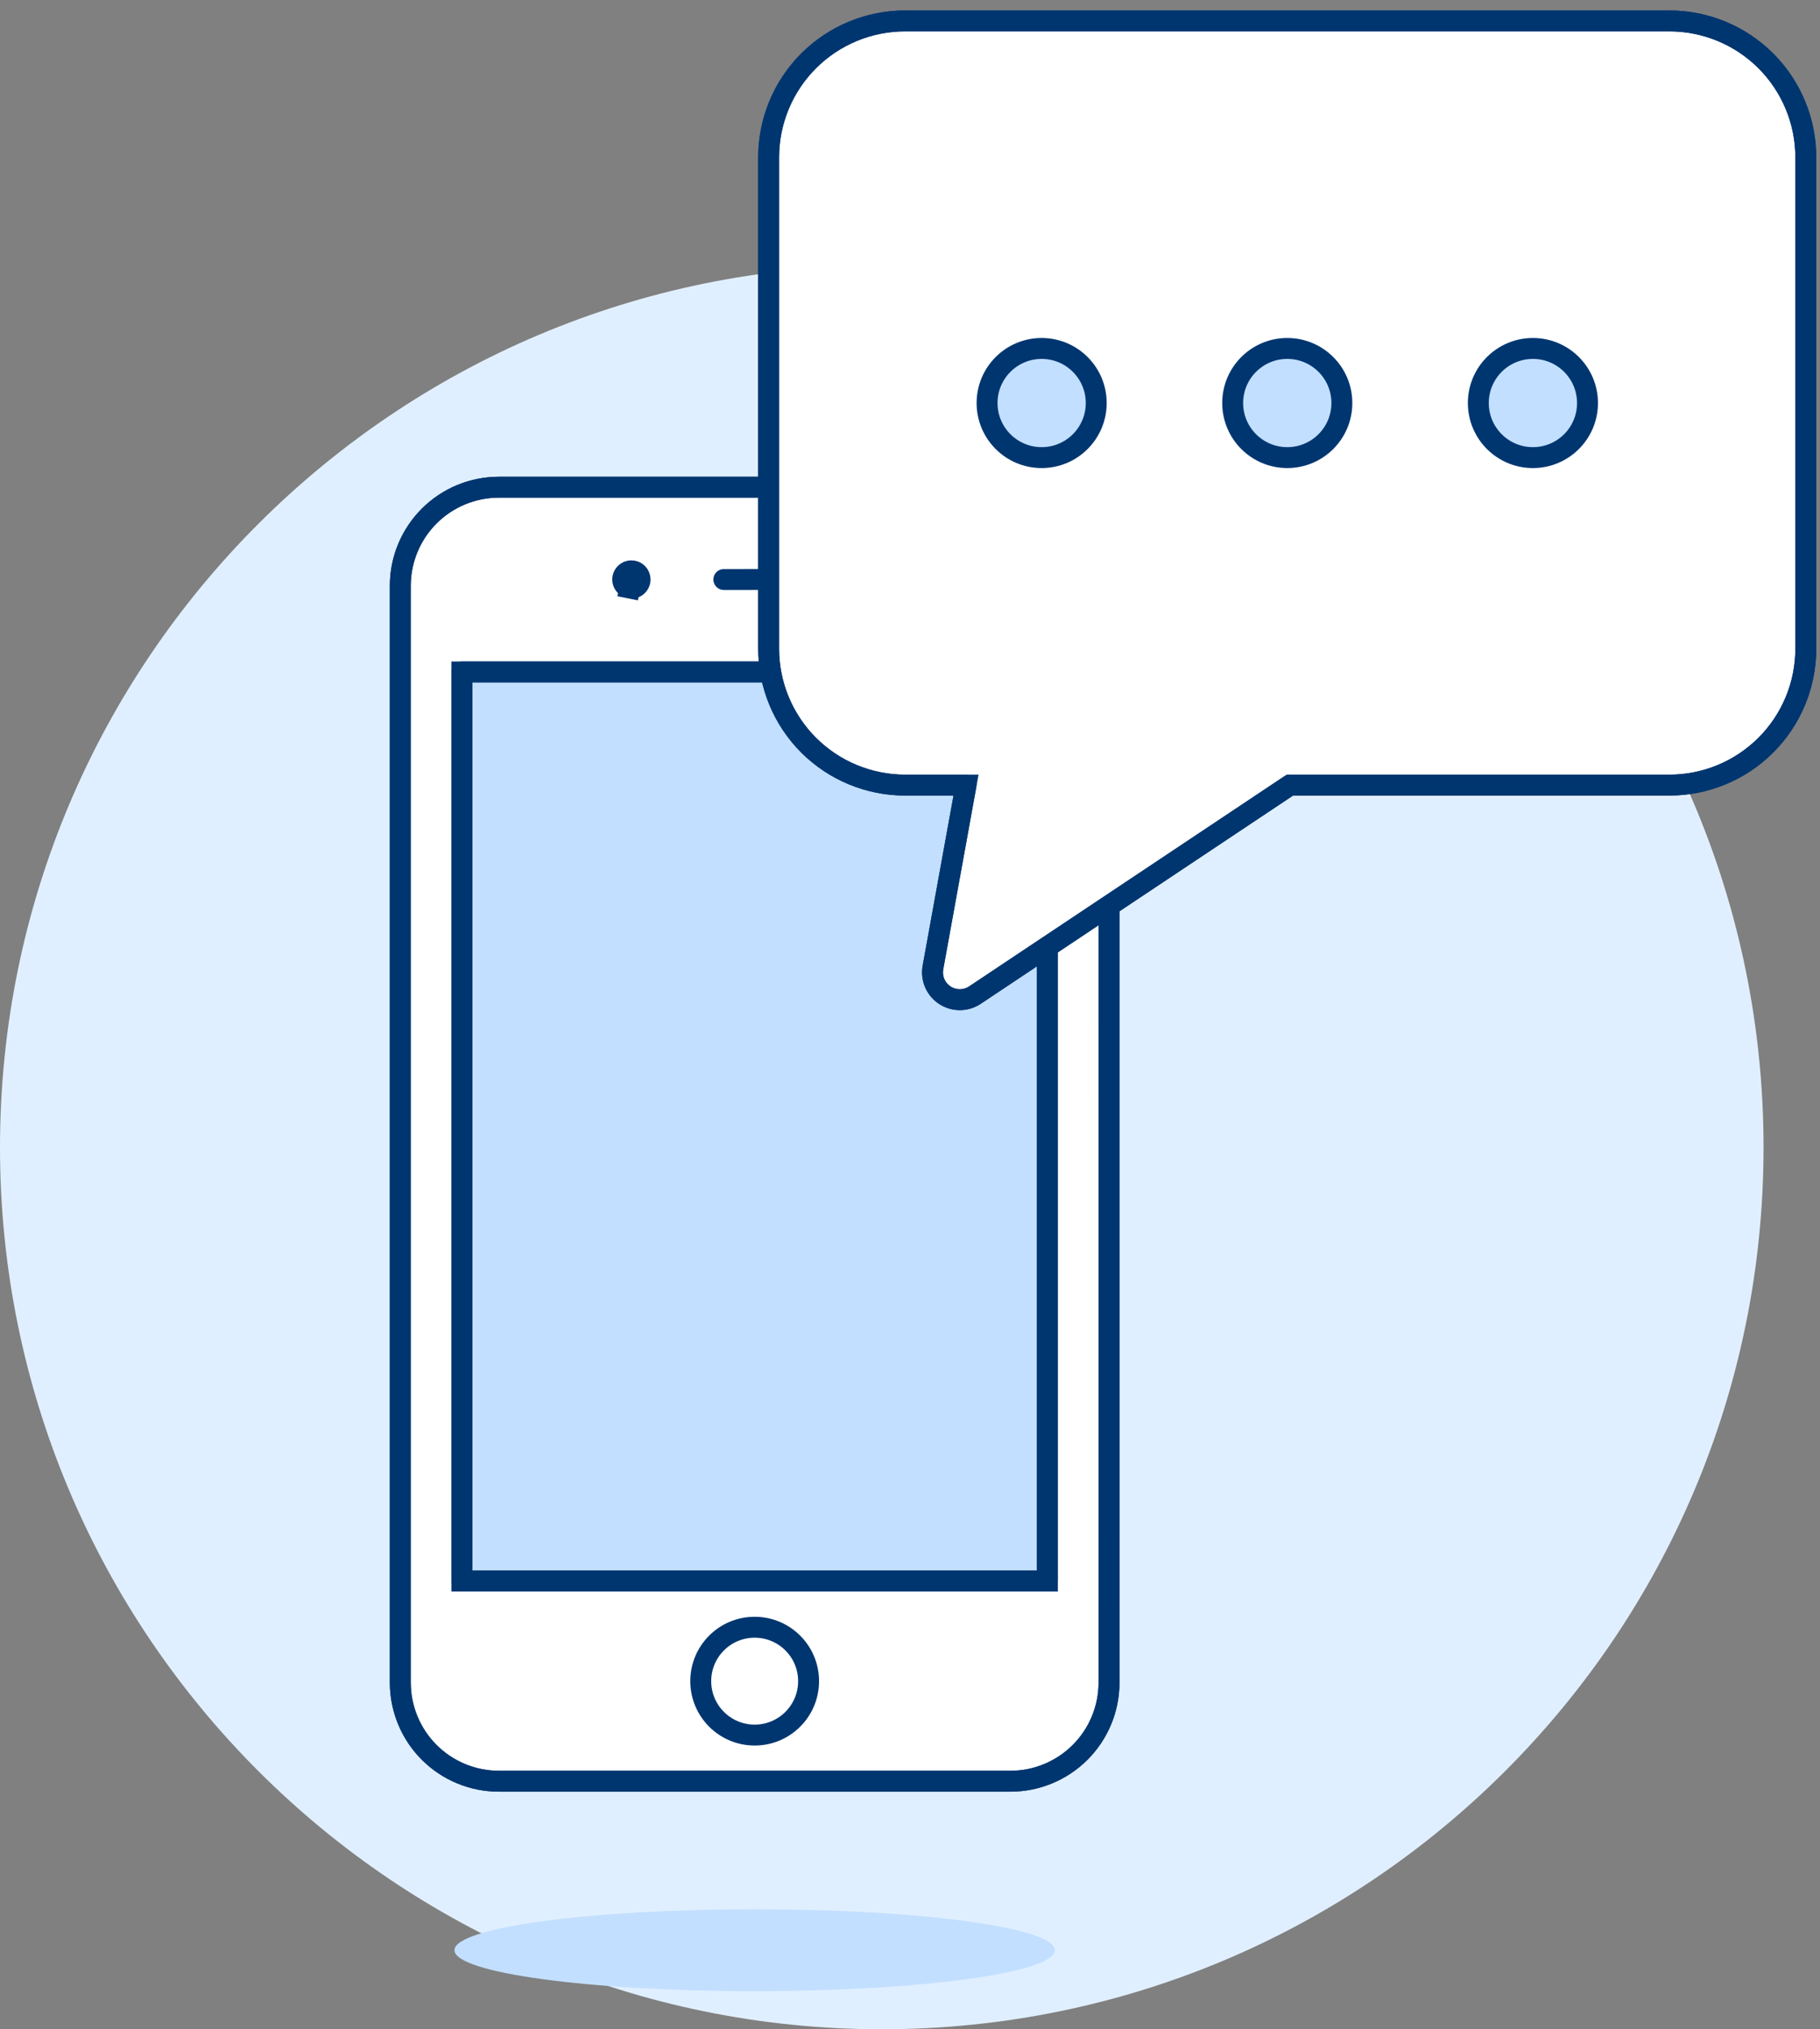 <svg viewBox="0 0 87 97" fill="none" xmlns="http://www.w3.org/2000/svg">
    <rect x="0" y="0" width="87" height="97" fill="#808080" stroke="none"/>
    <path d="M42.151 97C65.43 97 84.301 78.129 84.301 54.849C84.301 31.57 65.43 12.699 42.151 12.699C18.871 12.699 0 31.57 0 54.849C0 78.129 18.871 97 42.151 97Z" fill="#E0EFFF"/>
    <path d="M53.014 80.432C53.013 81.682 52.516 82.88 51.632 83.764C50.748 84.647 49.549 85.144 48.299 85.144H23.852C23.233 85.145 22.62 85.023 22.047 84.786C21.475 84.55 20.955 84.203 20.517 83.765C20.079 83.328 19.732 82.808 19.495 82.236C19.258 81.664 19.135 81.051 19.135 80.432V27.997C19.136 26.747 19.634 25.549 20.518 24.666C21.402 23.783 22.6 23.288 23.85 23.288H48.297C49.547 23.288 50.747 23.785 51.631 24.669C52.515 25.553 53.012 26.752 53.012 28.003L53.014 80.432Z" fill="white" stroke="#003670"/>
    <path d="M53.014 80.432C53.013 81.682 52.516 82.88 51.632 83.764C50.748 84.647 49.549 85.144 48.299 85.144H23.852C23.233 85.145 22.62 85.023 22.047 84.786C21.475 84.55 20.955 84.203 20.517 83.765C20.079 83.328 19.732 82.808 19.495 82.236C19.258 81.664 19.135 81.051 19.135 80.432V27.997C19.136 26.747 19.634 25.549 20.518 24.666C21.402 23.783 22.6 23.288 23.85 23.288H48.297C49.547 23.288 50.747 23.785 51.631 24.669C52.515 25.553 53.012 26.753 53.012 28.003L53.014 80.432Z" stroke="#003670" stroke-linecap="round" stroke-linejoin="round"/>
    <path d="M50.068 32.12H22.081V75.573H50.068V32.12Z" fill="#C2DFFF" stroke="#003670"/>
    <path d="M50.068 32.12H22.081V75.573H50.068V32.12Z" stroke="#003670" stroke-linecap="round" stroke-linejoin="round"/>
    <path d="M34.601 27.701L42.703 27.7" stroke="#003670" stroke-linecap="round" stroke-linejoin="round"/>
    <path d="M30.598 27.699H30.598V27.701C30.598 27.783 30.573 27.863 30.527 27.931C30.482 28 30.417 28.053 30.341 28.085C30.265 28.116 30.181 28.124 30.101 28.108L30.003 28.599L30.101 28.108C30.02 28.092 29.946 28.052 29.888 27.994C29.83 27.936 29.79 27.862 29.774 27.781C29.758 27.701 29.766 27.617 29.798 27.541C29.829 27.465 29.883 27.4 29.951 27.355C30.02 27.309 30.1 27.285 30.182 27.285L30.183 27.285C30.238 27.285 30.292 27.295 30.342 27.316C30.392 27.337 30.438 27.368 30.477 27.406C30.515 27.445 30.546 27.49 30.566 27.541C30.587 27.591 30.598 27.645 30.598 27.699Z" fill="#C2DFFF" stroke="#003670"/>
    <path d="M36.074 82.938C37.498 82.938 38.652 81.784 38.652 80.36C38.652 78.937 37.498 77.783 36.074 77.783C34.651 77.783 33.497 78.937 33.497 80.36C33.497 81.784 34.651 82.938 36.074 82.938Z" fill="white" stroke="#003670" stroke-linecap="round" stroke-linejoin="round"/>
    <path d="M36.075 95.178C44 95.178 50.425 94.302 50.425 93.221C50.425 92.14 44 91.264 36.075 91.264C28.149 91.264 21.724 92.14 21.724 93.221C21.724 94.302 28.149 95.178 36.075 95.178Z" fill="#C2DFFF"/>
    <path d="M79.799 1H43.266C42.41 1 41.561 1.168 40.77 1.496C39.978 1.824 39.259 2.304 38.653 2.91C38.048 3.516 37.567 4.235 37.239 5.026C36.911 5.818 36.743 6.666 36.743 7.523V31.006C36.743 31.863 36.911 32.711 37.239 33.502C37.567 34.294 38.048 35.013 38.653 35.619C39.259 36.224 39.978 36.705 40.77 37.032C41.561 37.36 42.41 37.529 43.266 37.529H46.178L44.597 46.246C44.551 46.498 44.581 46.758 44.681 46.994C44.782 47.23 44.95 47.43 45.164 47.571C45.378 47.712 45.629 47.786 45.885 47.785C46.141 47.784 46.392 47.708 46.605 47.566L61.66 37.529H79.799C81.529 37.529 83.188 36.842 84.412 35.618C85.635 34.395 86.322 32.736 86.322 31.006V7.523C86.322 5.793 85.635 4.134 84.412 2.91C83.188 1.687 81.529 1 79.799 1Z" fill="white" stroke="#003670"/>
    <path d="M79.799 1H43.266C42.41 1 41.561 1.168 40.77 1.496C39.978 1.824 39.259 2.304 38.653 2.91C38.048 3.516 37.567 4.235 37.239 5.026C36.911 5.818 36.743 6.666 36.743 7.523V31.006C36.743 31.863 36.911 32.711 37.239 33.502C37.567 34.294 38.048 35.013 38.653 35.619C39.259 36.224 39.978 36.705 40.77 37.032C41.561 37.36 42.41 37.529 43.266 37.529H46.178L44.597 46.246C44.551 46.498 44.581 46.758 44.681 46.994C44.782 47.23 44.95 47.43 45.164 47.571C45.378 47.712 45.629 47.786 45.885 47.785C46.141 47.784 46.392 47.708 46.605 47.566L61.66 37.529H79.799C81.529 37.529 83.188 36.842 84.412 35.618C85.635 34.395 86.322 32.736 86.322 31.006V7.523C86.322 5.793 85.635 4.134 84.412 2.91C83.188 1.687 81.529 1 79.799 1V1Z" stroke="#003670" stroke-linecap="round" stroke-linejoin="round"/>
    <path d="M49.793 21.874C51.234 21.874 52.402 20.706 52.402 19.265C52.402 17.824 51.234 16.656 49.793 16.656C48.352 16.656 47.184 17.824 47.184 19.265C47.184 20.706 48.352 21.874 49.793 21.874Z" fill="#C2DFFF" stroke="#003670" stroke-linecap="round" stroke-linejoin="round"/>
    <path d="M61.534 21.874C62.975 21.874 64.144 20.706 64.144 19.265C64.144 17.824 62.975 16.656 61.534 16.656C60.093 16.656 58.925 17.824 58.925 19.265C58.925 20.706 60.093 21.874 61.534 21.874Z" fill="#C2DFFF" stroke="#003670" stroke-linecap="round" stroke-linejoin="round"/>
    <path d="M73.276 21.874C74.718 21.874 75.886 20.706 75.886 19.265C75.886 17.824 74.718 16.656 73.276 16.656C71.836 16.656 70.667 17.824 70.667 19.265C70.667 20.706 71.836 21.874 73.276 21.874Z" fill="#C2DFFF" stroke="#003670" stroke-linecap="round" stroke-linejoin="round"/>
</svg>
